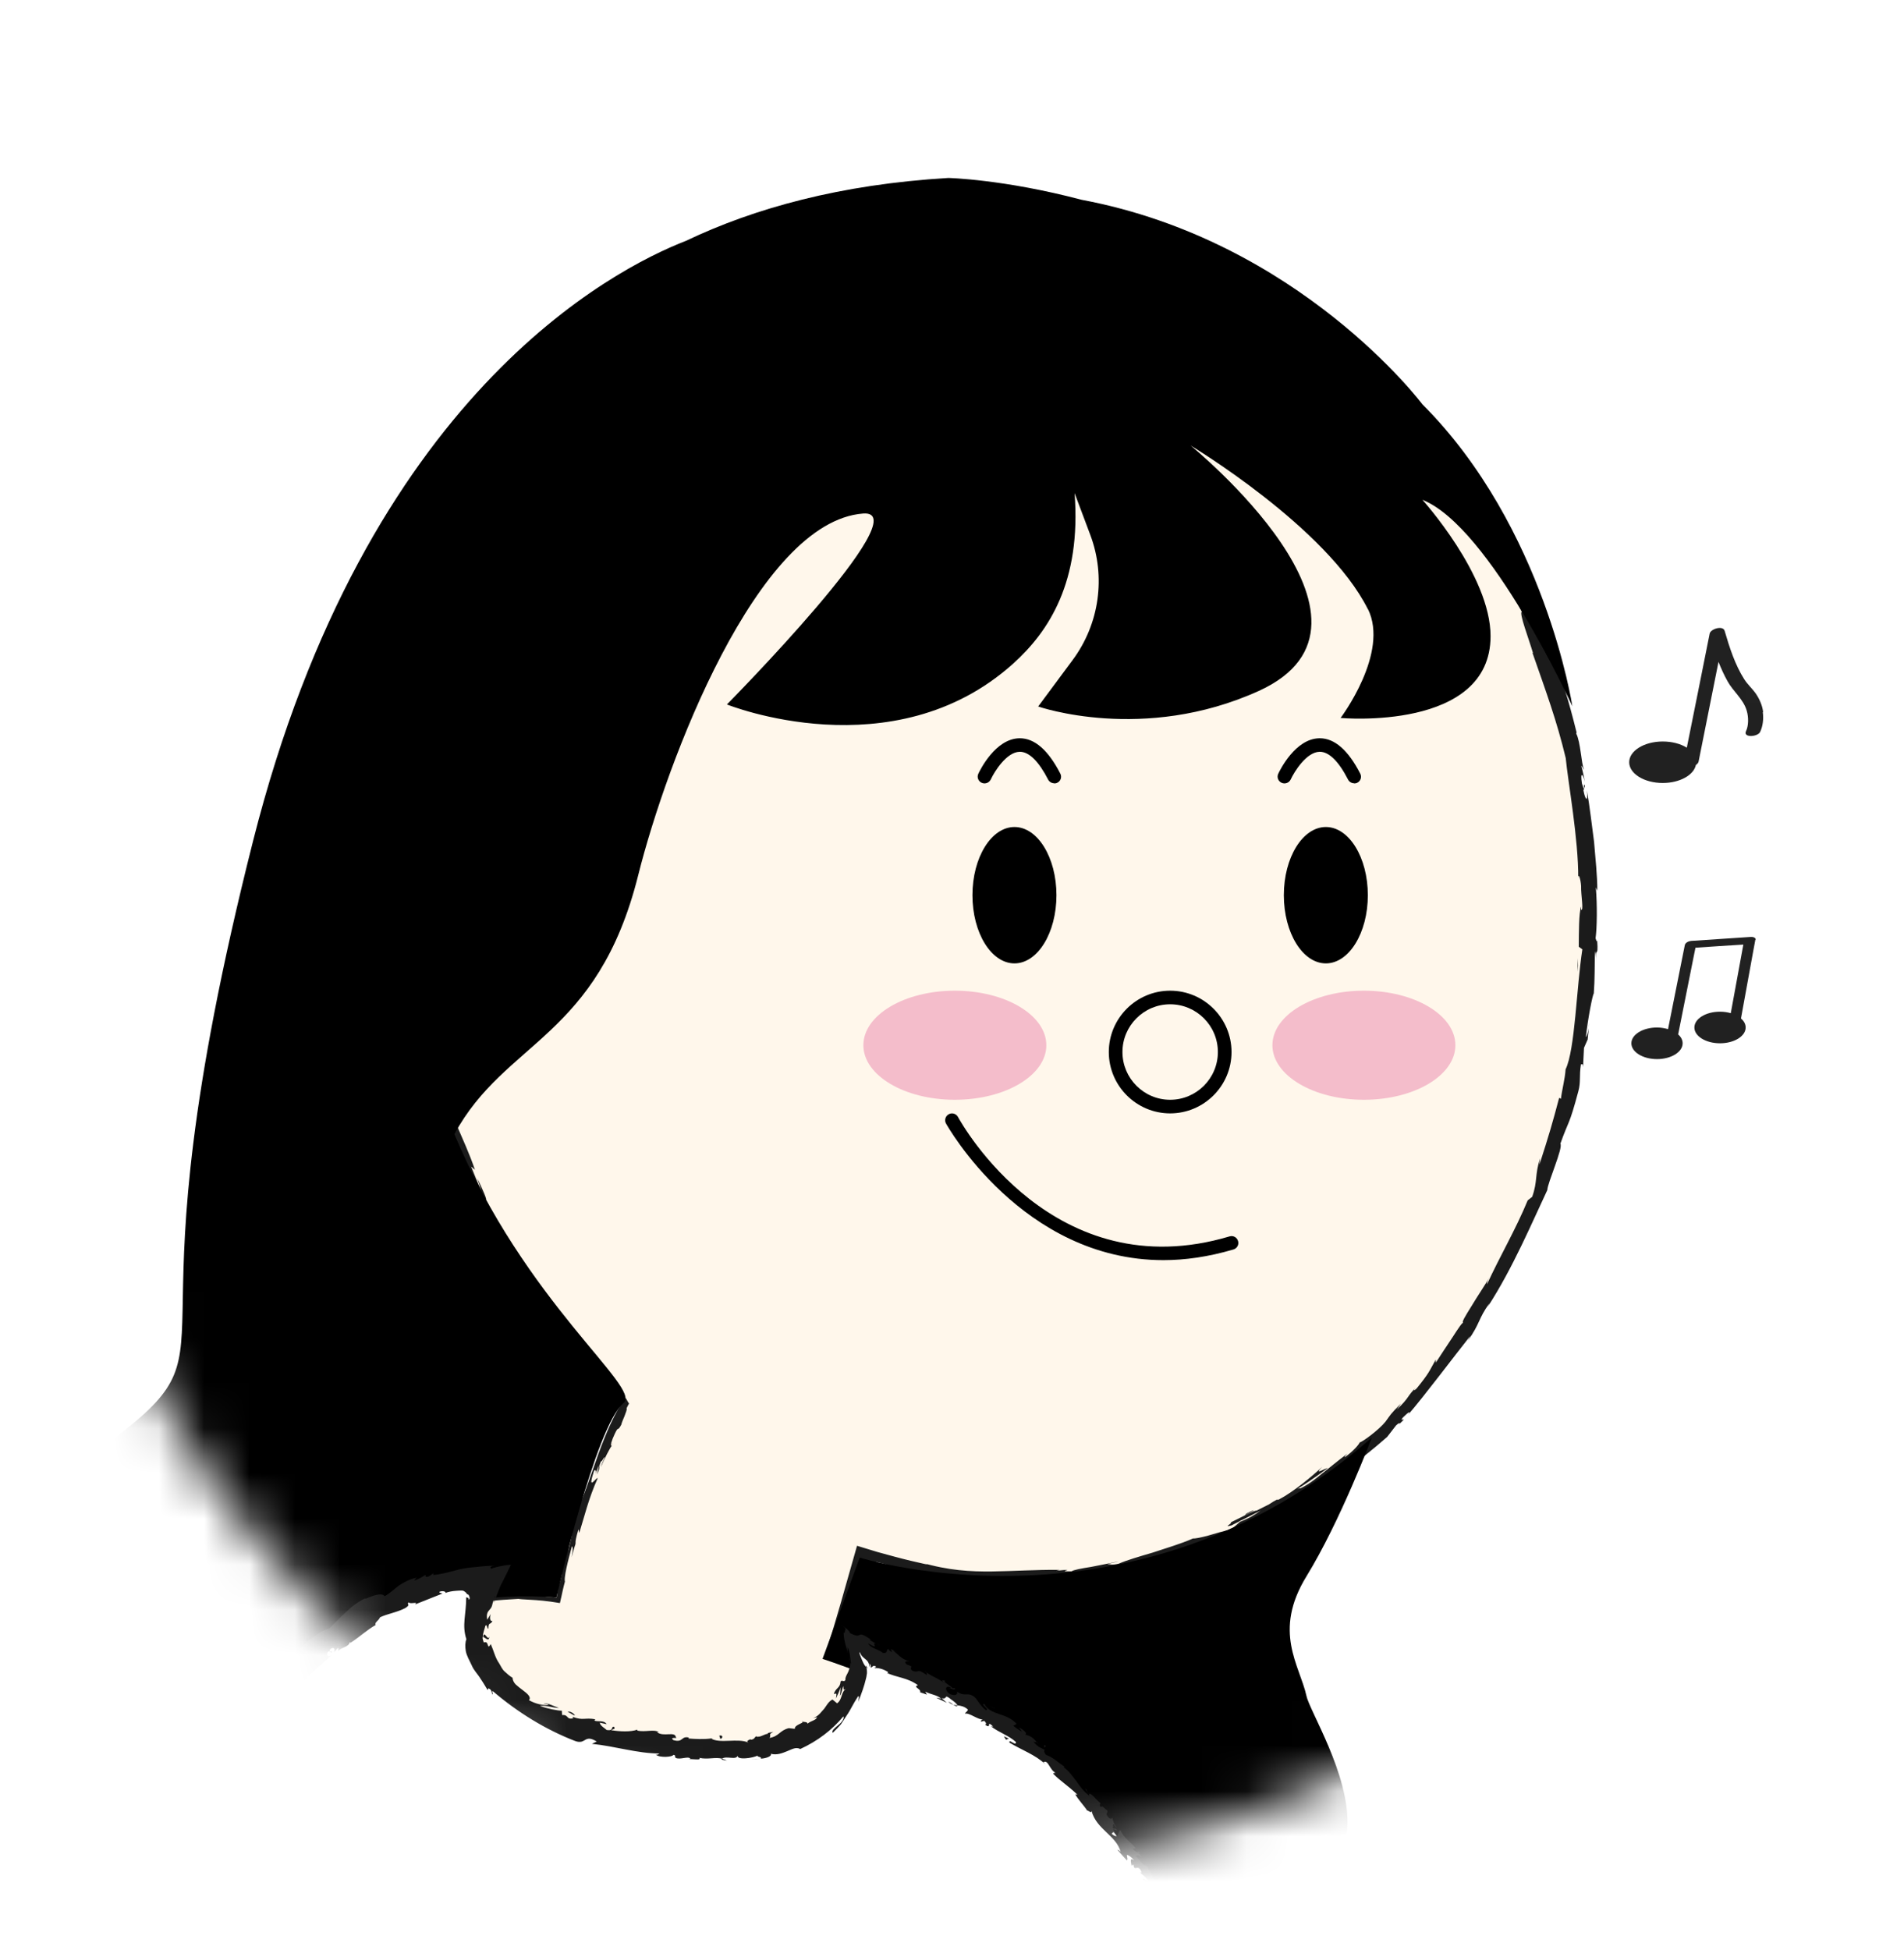 <svg width="42" height="43" viewBox="0 0 42 43" fill="none" xmlns="http://www.w3.org/2000/svg">
<g filter="url(#filter0_d_6346_21245)">
<circle cx="21" cy="21.098" r="20" fill="white"/>
</g>
<mask id="mask0_6346_21245" style="mask-type:luminance" maskUnits="userSpaceOnUse" x="1" y="1" width="40" height="41">
<path d="M21 41.098C32.046 41.098 41 32.143 41 21.098C41 10.052 32.046 1.098 21 1.098C9.954 1.098 1 10.052 1 21.098C1 32.143 9.954 41.098 21 41.098Z" fill="white"/>
</mask>
<g mask="url(#mask0_6346_21245)">
<path d="M23.707 39.744C21.494 37.215 18.294 36.436 18.294 36.436L18.958 34.171C20.591 34.703 22.327 34.881 24.089 34.634C31.202 33.636 36.026 26.093 34.859 17.786C33.695 9.479 26.982 3.555 19.866 4.553C12.751 5.552 7.93 13.095 9.096 21.401C9.635 25.239 11.358 28.571 13.758 30.944C13.758 30.944 12.579 33.428 12.278 35.233C12.278 35.233 7.166 34.331 3.557 40.346" fill="#FFF7EB"/>
<path d="M3.469 40.296C3.451 40.35 3.49 40.338 3.572 40.206L3.59 40.088L3.469 40.296Z" fill="#1B1B1B"/>
<path d="M4.122 39.474C4.198 39.306 4.297 39.116 4.186 39.182C4.116 39.357 4.08 39.384 4.02 39.58C3.939 39.712 3.858 39.796 3.858 39.766C3.837 39.82 3.716 39.961 3.695 40.049C3.84 39.901 3.981 39.691 4.101 39.447C4.14 39.405 4.122 39.459 4.122 39.474Z" fill="#1B1B1B"/>
<path d="M13.181 30.232L13.241 30.308C13.226 30.287 13.205 30.259 13.181 30.232Z" fill="#1B1B1B"/>
<path d="M9.277 21.906C9.289 21.975 9.298 22.005 9.304 22.008C9.289 21.945 9.28 21.891 9.277 21.906Z" fill="#1B1B1B"/>
<path d="M9.136 20.324C9.136 20.357 9.136 20.387 9.139 20.418C9.139 20.381 9.139 20.345 9.136 20.324Z" fill="#1B1B1B"/>
<path d="M13.18 30.231L13.027 30.036C13.003 30.036 13.102 30.138 13.18 30.231Z" fill="#1B1B1B"/>
<path d="M5.376 37.792C5.34 37.831 5.313 37.867 5.289 37.9L5.376 37.804C5.376 37.804 5.376 37.798 5.376 37.792Z" fill="#1B1B1B"/>
<path d="M12.703 33.966L12.682 34.038C12.682 34.062 12.682 34.084 12.682 34.105L12.703 33.966Z" fill="#1B1B1B"/>
<path d="M10.471 35.384C10.54 35.375 10.561 35.333 10.585 35.312C10.549 35.336 10.495 35.345 10.435 35.36C10.435 35.369 10.447 35.375 10.471 35.384Z" fill="#1B1B1B"/>
<path d="M6.014 37.431L5.951 37.494C5.969 37.479 5.996 37.452 6.014 37.431Z" fill="#1B1B1B"/>
<path d="M13.487 31.853C13.487 31.853 13.506 31.84 13.512 31.831C13.506 31.831 13.497 31.837 13.487 31.853Z" fill="#1B1B1B"/>
<path d="M20.931 37.312C20.931 37.312 20.931 37.318 20.928 37.318C20.948 37.325 20.954 37.325 20.931 37.312Z" fill="#1B1B1B"/>
<path d="M23.698 39.751L23.662 39.715C23.662 39.715 23.644 39.715 23.638 39.724L23.701 39.751H23.698Z" fill="#1B1B1B"/>
<path d="M28.016 6.689C27.787 6.487 28.448 6.927 28.098 6.635C28.122 6.671 27.721 6.457 28.016 6.689Z" fill="#1B1B1B"/>
<path d="M5.437 37.738L5.527 37.645C5.485 37.687 5.458 37.717 5.437 37.738Z" fill="#1B1B1B"/>
<path d="M28.099 6.636L28.061 6.604C28.077 6.617 28.086 6.626 28.099 6.636Z" fill="#1B1B1B"/>
<path d="M11.079 11.094C11.079 11.094 11.049 11.124 11.03 11.146C11.036 11.146 11.049 11.134 11.079 11.094Z" fill="#1B1B1B"/>
<path d="M9.346 15.736L9.373 15.615C9.361 15.663 9.352 15.703 9.346 15.736Z" fill="#1B1B1B"/>
<path d="M12.48 8.937C12.526 8.885 12.544 8.873 12.598 8.798C12.592 8.804 12.586 8.81 12.577 8.816C12.559 8.846 12.535 8.882 12.48 8.937Z" fill="#1B1B1B"/>
<path d="M14.393 7.054C14.393 7.054 14.363 7.069 14.348 7.078C14.326 7.096 14.302 7.114 14.281 7.132L14.39 7.051L14.393 7.054Z" fill="#1B1B1B"/>
<path d="M22.023 34.911C21.963 34.896 21.927 34.881 21.897 34.866C21.939 34.899 21.532 34.89 22.023 34.911Z" fill="#1B1B1B"/>
<path d="M5.394 37.811C5.397 37.792 5.409 37.771 5.439 37.738C5.418 37.762 5.397 37.783 5.376 37.804C5.376 37.814 5.376 37.82 5.394 37.807V37.811Z" fill="#1B1B1B"/>
<path d="M12.293 8.635C12.386 8.521 12.486 8.415 12.585 8.31C12.498 8.397 12.389 8.515 12.293 8.635Z" fill="#1B1B1B"/>
<path d="M35.048 22.565L35.039 22.665C35.045 22.626 35.048 22.593 35.048 22.565Z" fill="#1B1B1B"/>
<path d="M13.496 7.381C13.566 7.339 13.632 7.291 13.701 7.239C13.713 7.224 13.725 7.209 13.731 7.197L13.496 7.381Z" fill="#1B1B1B"/>
<path d="M19.16 34.487C19.187 34.496 19.19 34.493 19.247 34.505C19.287 34.511 19.302 34.505 19.311 34.499C19.323 34.484 19.299 34.454 19.344 34.451C19.828 34.568 19.554 34.55 19.714 34.623C20.02 34.686 20.264 34.68 20.493 34.725C20.508 34.737 20.553 34.746 20.499 34.749C20.829 34.767 21.467 34.89 21.852 34.851C21.879 34.857 21.894 34.863 21.9 34.866C21.84 34.836 21.831 34.806 21.846 34.788C22.032 34.797 22.189 34.77 22.258 34.806C22.144 34.803 22.135 34.818 22.081 34.827L22.276 34.815C22.451 34.872 22.011 34.827 22.008 34.863C22.39 34.863 22.832 34.815 23.121 34.815C23.184 34.866 22.441 34.854 22.832 34.89C22.682 34.887 22.532 34.881 22.381 34.875C22.727 34.959 22.105 34.866 22.423 34.956C23.022 34.968 23.091 34.923 23.687 34.887C23.816 34.845 23.638 34.851 23.768 34.809C24.183 34.737 24.348 34.731 24.49 34.74C24.631 34.743 24.748 34.761 25.043 34.653C25.19 34.577 25.241 34.52 25.672 34.427L25.542 34.526C26.096 34.364 25.837 34.367 26.417 34.201C26.324 34.259 25.996 34.373 26.081 34.349C26.462 34.259 26.33 34.225 26.613 34.123L26.691 34.15C27.259 33.913 27.855 33.591 28.432 33.233C28.408 33.263 28.315 33.335 28.459 33.272C29.184 32.812 29.975 32.243 30.598 31.693L30.793 31.441C30.844 31.389 30.905 31.359 30.854 31.419C31.094 31.203 30.844 31.389 30.944 31.266C31.073 31.137 31.13 31.11 31.061 31.203C31.434 30.77 32.059 29.934 32.432 29.465L32.378 29.57C32.652 29.191 32.604 29.089 32.856 28.743L32.82 28.818C33.371 27.97 33.804 26.941 34.132 26.247C34.135 26.093 34.487 25.311 34.42 25.224C34.613 24.683 34.607 24.851 34.817 24.066C34.874 23.856 34.832 23.738 34.874 23.474H34.923L34.941 23.11L35.022 22.926L35.046 22.677C35.028 22.776 34.995 22.884 34.983 22.866C35.025 22.478 35.133 21.922 35.157 21.913C35.181 21.603 35.175 21.293 35.181 20.983C35.199 21.004 35.196 21.161 35.202 21.284C35.181 20.788 35.263 21.197 35.232 20.74C35.22 20.8 35.205 20.707 35.196 20.695C35.229 20.469 35.235 19.952 35.202 19.573L35.235 19.645C35.235 19.299 35.193 18.938 35.163 18.565C35.112 18.195 35.073 17.813 35.004 17.431C35.034 17.708 34.968 17.651 34.929 17.431L34.962 17.335C34.908 17.197 34.983 17.573 34.896 17.281C34.853 16.995 34.92 17.08 34.962 17.242C34.935 17.128 34.917 17.013 34.883 16.899C34.893 16.875 34.917 16.956 34.941 16.974C34.88 16.839 34.868 16.37 34.769 16.177L34.778 16.156C34.592 15.404 34.477 15.071 34.273 14.475C34.228 14.475 34.156 14.241 34.062 14.075C33.987 13.859 33.906 13.627 33.819 13.386C33.726 13.149 33.62 12.902 33.506 12.646C33.311 12.307 33.422 12.559 33.323 12.415C33.344 12.373 33.091 11.877 33.244 12.123C32.923 11.537 32.832 11.371 32.351 10.677C32.39 10.761 32.438 10.851 32.399 10.815C32.309 10.692 32.219 10.517 32.246 10.526L32.273 10.556C31.708 9.798 31.04 8.734 30.438 8.256L30.471 8.283C30.282 8.102 30.081 7.934 29.879 7.768C29.617 7.519 30.056 7.895 29.879 7.696C29.202 7.185 28.863 6.818 28.258 6.463C28.165 6.361 28.014 6.247 27.831 6.129C27.651 6.006 27.437 5.883 27.211 5.768C26.766 5.528 26.282 5.32 25.957 5.149L25.987 5.191C25.804 5.143 25.783 5.083 25.654 5.031C25.666 5.056 25.837 5.128 25.723 5.098C24.225 4.544 22.532 4.171 20.875 4.234C20.27 4.259 20.544 4.391 19.786 4.412C19.855 4.382 19.924 4.361 19.993 4.337C18.799 4.544 17.551 4.851 16.502 5.413C16.562 5.371 16.556 5.356 16.661 5.308C16.417 5.38 15.828 5.72 15.846 5.756C15.684 5.844 15.795 5.756 15.69 5.798C15.455 5.898 15.175 6.168 15.043 6.207C15.022 6.213 15.097 6.159 15.133 6.132C14.998 6.228 14.502 6.565 14.655 6.505C14.466 6.625 14.3 6.758 14.147 6.89C13.99 7.019 13.846 7.14 13.708 7.251C13.638 7.347 13.491 7.468 13.365 7.582C13.241 7.699 13.133 7.804 13.13 7.856C13.1 7.777 12.547 8.379 12.396 8.616C12.441 8.529 12.225 8.791 12.273 8.689C12.066 8.935 11.897 9.176 11.96 9.155C11.753 9.365 11.584 9.612 11.452 9.844C11.314 10.069 11.196 10.268 11.07 10.385C10.604 11.218 10.246 12.021 9.948 12.821C9.885 12.764 10.309 11.949 10.231 11.955C9.927 12.71 9.813 13.164 9.554 13.925C9.479 14.12 9.563 13.804 9.575 13.732C9.359 14.511 9.139 15.239 9.055 15.955C9.049 15.952 9.055 15.874 9.064 15.801C9.04 15.943 8.992 16.123 9.028 16.114L9.046 15.976C9.091 15.868 9.082 16.012 9.076 16.183C9.073 16.358 9.061 16.559 9.07 16.574C9.01 16.325 8.956 17.272 8.893 16.881C8.89 16.974 8.893 17.092 8.914 17.074C8.893 17.212 8.878 17.254 8.869 17.11C8.838 17.618 8.878 17.441 8.853 17.898C8.838 17.898 8.838 17.801 8.823 17.753C8.844 17.988 8.844 18.223 8.832 18.61C8.823 18.586 8.811 18.631 8.814 18.517C8.814 18.851 8.823 19.134 8.853 19.425C8.866 19.57 8.878 19.717 8.884 19.874C8.899 20.03 8.911 20.195 8.917 20.379C8.835 20.168 8.914 20.628 8.862 20.674L8.926 21.062L8.935 20.902C8.971 21.245 9.049 21.54 9.085 21.834L9.022 21.585C9.061 21.795 9.094 22.009 9.136 22.22C9.118 22.099 9.109 21.976 9.097 21.856C9.184 22.192 9.157 21.807 9.223 22.259C9.199 22.168 9.29 22.595 9.293 22.776C9.344 22.938 9.41 23.101 9.455 23.35C9.455 23.419 9.383 23.314 9.38 23.359C9.458 23.513 9.605 24.132 9.717 24.322C9.684 24.259 9.653 24.265 9.656 24.289L9.738 24.412C9.777 24.565 9.777 24.589 9.747 24.574C9.891 25.032 9.765 24.409 9.918 24.956C9.9 24.914 9.9 24.938 9.864 24.851C10.044 25.392 10.276 25.874 10.483 26.355C10.496 26.52 10.279 25.943 10.309 26.123C10.628 26.815 11.058 27.504 11.431 28.132L11.365 28.015C11.488 28.057 11.614 28.502 11.861 28.782C11.804 28.71 11.756 28.71 11.777 28.725C12.044 29.149 12.387 29.552 12.896 30.117L12.817 30.06C12.998 30.295 13.326 30.652 13.545 30.884C13.575 30.908 13.617 30.938 13.644 30.956C13.668 30.974 13.69 30.983 13.675 30.95L13.696 30.98L13.623 31.098L13.542 31.254C13.488 31.359 13.44 31.465 13.395 31.57C13.305 31.783 13.223 31.994 13.151 32.204C13.001 32.626 12.868 33.035 12.685 33.425C12.718 33.326 12.751 33.185 12.721 33.263C12.646 33.501 12.574 33.738 12.511 33.976C12.562 33.931 12.559 33.889 12.631 33.747C12.622 33.843 12.577 34.048 12.526 34.222C12.598 33.898 12.469 34.207 12.414 34.346C12.432 34.325 12.429 34.376 12.444 34.367C12.285 34.728 12.493 34.445 12.333 34.95L12.321 34.92C12.303 35.038 12.3 35.128 12.279 35.236C12.201 35.23 12.123 35.221 12.038 35.215C11.963 35.167 12.237 35.215 12.219 35.182C12.162 35.176 12.117 35.176 12.041 35.176C11.966 35.176 11.894 35.182 11.822 35.185C11.678 35.197 11.536 35.203 11.401 35.185C11.527 35.17 11.711 35.173 11.84 35.167C11.545 35.116 11.506 35.122 11.287 35.125H11.308C11.136 35.125 10.965 35.125 10.793 35.14H10.926C10.562 35.281 10.162 35.245 9.684 35.441C10.144 35.254 9.753 35.383 9.78 35.329C9.65 35.35 9.455 35.386 9.506 35.359C9.281 35.45 9.109 35.444 8.805 35.609C8.787 35.6 8.562 35.693 8.598 35.642C8.312 35.774 8.676 35.633 8.658 35.666C8.441 35.774 8.183 35.889 7.891 36C7.617 36.141 7.308 36.289 7.037 36.508C6.565 36.878 6.493 36.962 6.096 37.347C5.939 37.45 6.177 37.209 6.177 37.209C5.939 37.392 5.753 37.528 5.569 37.744C5.599 37.693 5.551 37.729 5.479 37.78C5.323 37.946 5.41 37.928 5.187 38.129C5.211 38.081 5.238 38.015 5.305 37.925C5.133 38.132 4.95 38.325 4.796 38.559C4.733 38.601 4.869 38.4 4.923 38.319C4.73 38.565 4.432 38.965 4.402 39.065L4.538 38.917C4.469 39.007 4.475 38.941 4.52 38.872C4.661 38.644 4.772 38.58 4.793 38.577L4.676 38.737C4.775 38.689 4.887 38.523 5.028 38.352C5.172 38.183 5.326 37.988 5.467 37.846L5.398 38.009L5.644 37.681C5.717 37.63 5.783 37.615 5.65 37.762C5.873 37.585 5.822 37.579 6.026 37.444C6.05 37.431 6.044 37.441 6.026 37.459L6.225 37.266C6.192 37.311 6.288 37.269 6.153 37.374C6.541 37.071 6.757 36.851 6.935 36.776L6.902 36.803C7.458 36.397 6.92 36.713 7.335 36.4L7.693 36.328L7.729 36.256C7.792 36.222 7.915 36.156 7.9 36.186C8.123 36.042 7.849 36.186 7.975 36.093C8.141 36.042 8.354 35.94 8.538 35.856C8.724 35.771 8.89 35.729 8.935 35.747C9.04 35.675 8.616 35.831 8.953 35.687C9.016 35.708 9.112 35.669 9.235 35.618C9.356 35.567 9.509 35.522 9.662 35.495C9.578 35.558 9.29 35.612 9.599 35.567C9.681 35.513 9.828 35.471 9.987 35.45C10.147 35.431 10.318 35.419 10.444 35.389C10.447 35.332 11.007 35.287 11.446 35.263C11.437 35.269 11.542 35.275 11.705 35.284C11.867 35.293 12.05 35.305 12.351 35.356C12.375 35.263 12.393 35.164 12.414 35.074C12.432 34.998 12.444 34.944 12.46 34.887L12.466 34.902C12.426 34.812 12.535 34.403 12.616 34.105C12.646 34.126 12.637 34.183 12.61 34.346C12.634 34.252 12.661 34.159 12.688 34.069C12.691 34 12.706 33.91 12.76 33.729L12.778 33.81C12.893 33.444 12.98 33.059 13.184 32.604C13.157 32.565 12.941 32.935 13.106 32.433C13.133 32.421 13.172 32.418 13.13 32.55C13.142 32.508 13.172 32.394 13.214 32.313L13.169 32.52C13.265 32.316 13.184 32.4 13.257 32.231C13.284 32.246 13.326 32.114 13.338 32.147C13.323 32.192 13.268 32.289 13.254 32.358C13.335 32.168 13.446 31.949 13.497 31.883C13.476 31.892 13.461 31.868 13.515 31.729C13.665 31.374 13.599 31.621 13.705 31.422C13.714 31.374 13.75 31.299 13.777 31.23C13.798 31.173 13.843 31.065 13.819 31.065C13.84 31.017 13.861 30.983 13.876 30.956C13.843 30.911 13.837 30.887 13.816 30.854C13.774 30.812 13.705 30.746 13.626 30.671C13.56 30.604 13.488 30.532 13.422 30.469C13.299 30.34 13.208 30.25 13.265 30.349L13.299 30.388C13.299 30.388 13.284 30.373 13.274 30.364C12.793 29.913 12.414 29.308 12.026 28.788L12.038 28.779C11.798 28.472 11.554 28.063 11.383 27.843C11.326 27.744 11.271 27.594 11.311 27.627C11.154 27.374 11.118 27.356 10.944 26.965C11.103 27.218 10.917 26.863 11.1 27.227C10.938 26.878 10.908 26.797 10.697 26.439C10.793 26.55 10.613 26.159 10.532 25.994C10.556 26.081 10.589 26.165 10.619 26.25C10.523 26.066 10.463 25.898 10.393 25.729L10.477 25.801C10.225 25.062 9.87 24.514 9.798 23.91C9.708 23.72 9.891 24.328 9.801 24.159C9.708 23.807 9.669 23.428 9.647 23.317C9.557 22.83 9.461 22.887 9.38 22.373C9.377 22.442 9.341 22.514 9.247 22.135C9.196 21.774 9.247 21.681 9.302 21.907C9.317 21.991 9.317 22.033 9.311 22.033C9.335 22.147 9.377 22.295 9.365 22.153L9.338 22.111C9.326 21.931 9.247 21.441 9.293 21.552C9.232 21.284 9.244 21.441 9.269 21.642C9.223 21.179 9.169 20.923 9.145 20.448C9.142 20.523 9.124 20.595 9.121 20.52C9.094 19.82 9.058 20.216 9.028 19.741C9.046 19.471 9.097 19.834 9.058 19.359C9.067 19.068 9.103 19.296 9.121 19.41C9.067 18.977 9.145 18.598 9.151 18.352L9.163 18.58C9.154 18.445 9.157 18.331 9.163 18.22L9.121 18.349C9.136 18.216 9.142 18.102 9.157 18.105C9.142 17.967 9.091 18.207 9.076 17.931C9.1 17.753 9.094 17.383 9.151 17.326C9.082 17.886 9.199 17.269 9.169 17.744C9.169 17.651 9.178 17.54 9.199 17.407C9.205 17.386 9.208 17.428 9.205 17.465C9.305 16.935 9.166 17.212 9.244 16.659C9.259 16.731 9.314 16.538 9.32 16.448C9.287 16.671 9.259 16.547 9.269 16.34C9.341 15.988 9.323 15.955 9.356 15.768L9.308 15.979C9.296 15.904 9.332 15.726 9.371 15.48C9.395 15.462 9.344 15.705 9.371 15.621C9.377 15.338 9.551 15.017 9.617 14.634C9.684 14.466 9.672 14.632 9.726 14.484C9.807 14.057 9.891 14.045 10.005 13.606C9.93 13.717 9.93 13.744 9.999 13.428L9.792 14.147C9.822 13.988 9.858 13.832 9.891 13.675C9.819 13.892 9.762 14.135 9.723 14.265C9.756 14.036 9.759 14.06 9.702 14.156C9.846 13.877 9.855 13.558 10.014 13.233L10.093 13.275C10.207 13.031 10.273 12.803 10.369 12.562C10.457 12.319 10.556 12.057 10.721 11.75L10.61 11.946C10.622 11.847 10.787 11.552 10.887 11.35C10.902 11.383 10.98 11.263 11.043 11.188C11.031 11.188 11.091 11.077 11.154 10.953C11.22 10.833 11.29 10.704 11.28 10.662L11.476 10.415C11.801 9.955 11.756 9.828 12.093 9.398C12.02 9.549 12.186 9.365 11.987 9.669C12.096 9.525 12.198 9.398 12.183 9.383C12.255 9.305 12.466 8.968 12.592 8.857C12.631 8.791 12.619 8.749 12.76 8.598C12.778 8.586 12.769 8.607 12.769 8.607C12.757 8.598 12.971 8.358 12.826 8.469C13.046 8.289 13.32 8.012 13.59 7.744C13.87 7.486 14.147 7.236 14.366 7.119C14.514 6.986 14.688 6.854 14.86 6.728C15.028 6.595 15.199 6.478 15.353 6.382C15.338 6.403 15.359 6.394 15.302 6.43C15.732 6.186 15.509 6.189 16.017 5.937C16.291 5.838 15.771 6.108 15.933 6.033C16.044 6.075 16.523 5.696 16.896 5.594L16.814 5.636C17.091 5.552 17.446 5.323 17.897 5.176C17.897 5.176 17.879 5.191 17.897 5.191C18.041 5.113 18.264 5.038 18.499 4.953C18.736 4.875 18.998 4.815 19.22 4.752C19.088 4.821 19.022 4.818 19.115 4.836C19.314 4.788 19.04 4.779 19.443 4.698C19.578 4.698 19.87 4.665 19.915 4.698L19.536 4.764C19.638 4.773 19.759 4.752 19.882 4.725C20.005 4.704 20.129 4.68 20.228 4.674L20.204 4.701C20.493 4.659 20.64 4.638 20.793 4.613C20.947 4.595 21.106 4.556 21.422 4.568L21.356 4.55C21.702 4.499 21.644 4.577 21.993 4.55L22.096 4.616C22.324 4.61 22.899 4.622 23.305 4.683C23.184 4.68 23.007 4.674 22.82 4.668C22.634 4.659 22.441 4.647 22.294 4.656C22.52 4.662 23.055 4.737 23.175 4.722C23.085 4.713 22.968 4.716 22.881 4.695C23.163 4.677 23.527 4.719 23.969 4.818C23.918 4.869 24.204 4.932 24.532 5.031C24.697 5.083 24.872 5.137 25.025 5.191C25.175 5.251 25.302 5.311 25.371 5.359C26.132 5.597 26.817 5.985 27.605 6.46C27.374 6.21 27.837 6.598 27.837 6.493C28.026 6.598 28.087 6.656 28.102 6.671C28.27 6.812 28.444 6.944 28.604 7.095C28.712 7.209 28.429 6.986 28.432 7.016C28.802 7.308 28.568 7.167 28.799 7.374C28.769 7.311 28.962 7.431 29.157 7.618C29.07 7.528 28.986 7.431 28.893 7.344C29.434 7.726 29.29 7.756 29.807 8.171L29.632 8.051C29.903 8.259 30.529 8.926 30.799 9.134C30.832 9.185 30.866 9.26 30.76 9.155C31.293 9.768 31.954 10.529 32.255 11.095L32.204 11.053C32.288 11.179 32.378 11.257 32.459 11.431C32.447 11.428 32.408 11.389 32.444 11.453C32.499 11.516 32.682 11.783 32.769 11.967L32.664 11.829C33.028 12.535 33.281 12.884 33.569 13.492C33.503 13.519 33.729 14.102 33.816 14.403L33.804 14.397C34.108 15.269 34.336 15.88 34.538 16.719C34.589 17.254 34.82 18.508 34.814 19.368C34.814 19.236 34.868 19.386 34.877 19.54C34.871 19.741 34.941 20.096 34.877 20.066V19.994C34.826 20.147 34.829 20.559 34.826 20.881L34.905 20.938C34.775 21.774 34.745 23.152 34.535 23.585C34.523 23.789 34.456 24.033 34.432 24.235L34.393 24.213C34.249 24.758 34.171 25.029 33.957 25.69L33.972 25.546C33.852 25.919 33.921 26.054 33.798 26.397L33.699 26.475C33.437 27.113 33.085 27.708 32.802 28.325C32.802 28.31 32.793 28.283 32.844 28.183C32.772 28.328 32.592 28.583 32.462 28.803C32.327 29.02 32.219 29.191 32.288 29.167C32.261 29.155 32.165 29.302 32.044 29.489C31.921 29.672 31.774 29.898 31.672 30.054V29.985C31.518 30.259 31.527 30.28 31.25 30.622C31.175 30.695 31.163 30.668 31.265 30.571C31.016 30.812 31.115 30.8 30.811 31.089C30.841 31.047 30.872 31.004 30.902 30.956C30.652 31.209 30.679 31.197 30.562 31.356C30.42 31.534 30.053 31.804 29.993 31.813C29.975 31.865 29.843 32.012 29.672 32.135C29.641 32.141 29.696 32.087 29.723 32.06C29.485 32.237 29.317 32.382 29.16 32.502C29.007 32.629 28.869 32.737 28.685 32.827C28.67 32.821 28.643 32.827 28.613 32.842C29.016 32.595 29.311 32.355 29.287 32.385C29.262 32.355 28.953 32.571 29.166 32.352C28.944 32.559 28.541 32.899 28.213 33.071C28.195 33.077 28.177 33.083 28.165 33.083L28.195 33.059C28.12 33.098 28.053 33.137 27.993 33.179C27.888 33.233 27.822 33.266 27.72 33.317C27.666 33.308 27.323 33.495 27.151 33.576C27.184 33.609 26.953 33.699 27.181 33.639C27.151 33.648 27.211 33.621 27.326 33.561C27.35 33.546 27.38 33.531 27.395 33.522L27.386 33.531C27.497 33.474 27.641 33.401 27.807 33.317C27.683 33.407 27.551 33.489 27.353 33.564C27.277 33.633 27.193 33.705 27.139 33.738C27.007 33.762 26.823 33.816 26.661 33.865C26.499 33.91 26.357 33.937 26.318 33.931C26.053 34.048 25.726 34.144 25.428 34.243C25.127 34.331 24.851 34.412 24.679 34.487C24.517 34.526 24.487 34.496 24.423 34.496C24.517 34.472 24.628 34.454 24.676 34.436C24.517 34.472 24.276 34.517 24.066 34.559C23.855 34.592 23.674 34.626 23.638 34.656C23.22 34.668 23.867 34.586 23.299 34.644L23.374 34.623C22.811 34.62 22.36 34.653 21.885 34.659C21.413 34.665 20.917 34.638 20.315 34.46C20.399 34.484 20.441 34.496 20.456 34.508C20.213 34.454 19.969 34.397 19.726 34.331L19.359 34.231L18.905 34.093C18.625 35.071 18.49 35.588 18.189 36.535C18.294 36.565 18.405 36.598 18.511 36.632C18.586 36.656 18.661 36.686 18.736 36.716C19.109 36.857 19.157 36.845 19.398 36.905L19.461 36.98C19.596 37.02 19.732 37.053 19.864 37.095C20.42 37.308 20.742 37.63 21.41 37.961L21.344 37.886C21.572 38.03 22.066 38.343 22.005 38.349C22.029 38.361 22.096 38.376 22.171 38.451L22.162 38.475C22.351 38.589 22.523 38.728 22.703 38.857C23.076 39.206 22.586 38.872 23.127 39.377C23.329 39.564 23.717 39.901 23.66 39.813C23.584 39.732 23.476 39.594 23.485 39.573L23.669 39.75C23.753 39.738 23.945 39.837 23.542 39.338C23.434 39.236 23.314 39.146 23.196 39.056L23.115 38.932L23.389 39.188C23.256 39.02 23.136 38.947 23.016 38.86C23.001 38.821 22.965 38.77 22.902 38.71L22.523 38.484C22.499 38.43 22.709 38.565 22.49 38.37C22.306 38.274 22.61 38.535 22.324 38.349C22.174 38.198 22.237 38.213 22.023 38.087C22.005 38.051 22.053 38.072 22.138 38.126C21.948 38.012 21.644 37.804 21.53 37.771C21.365 37.621 20.884 37.398 20.932 37.356C20.863 37.335 20.565 37.215 20.381 37.131C20.565 37.179 20.396 37.089 20.195 36.992C19.99 36.896 19.756 36.791 19.816 36.773C19.674 36.752 19.443 36.665 19.181 36.571C19.049 36.526 18.914 36.478 18.778 36.439C18.712 36.418 18.643 36.4 18.58 36.382C18.556 36.379 18.535 36.376 18.508 36.373C18.523 36.373 18.55 36.367 18.559 36.373C18.541 36.367 18.526 36.358 18.517 36.355C18.526 36.334 18.538 36.319 18.547 36.307C18.553 36.298 18.553 36.307 18.562 36.283C18.571 36.256 18.583 36.228 18.595 36.198C18.547 36.147 18.655 35.741 18.682 35.513C18.829 35.209 18.691 35.726 18.772 35.642C18.721 35.642 18.89 35.077 18.82 35.173C18.926 34.938 18.899 34.968 18.983 34.857C18.953 34.824 18.968 34.767 18.989 34.692C19.001 34.653 19.013 34.61 19.025 34.562C19.031 34.541 19.037 34.511 19.04 34.49C19.04 34.481 19.04 34.469 19.04 34.457C19.058 34.43 19.067 34.424 19.076 34.424C19.145 34.472 19.094 34.472 19.226 34.493C19.317 34.529 19.271 34.529 19.205 34.52C19.187 34.52 19.163 34.523 19.163 34.523L19.16 34.487ZM28.42 33.212C28.348 33.254 28.288 33.29 28.249 33.314C28.285 33.293 28.333 33.263 28.42 33.212ZM29.103 32.767C29.022 32.827 28.92 32.89 28.808 32.962C28.775 32.965 28.793 32.935 28.863 32.893C28.829 32.923 28.998 32.833 29.103 32.767ZM27.494 33.383C27.605 33.323 27.644 33.311 27.666 33.311C27.614 33.338 27.551 33.371 27.47 33.413C27.47 33.413 27.461 33.422 27.458 33.425C27.464 33.413 27.473 33.401 27.494 33.383Z" fill="#1B1B1B"/>
<path d="M27.313 33.534C27.298 33.543 27.289 33.549 27.268 33.561C27.292 33.552 27.316 33.543 27.34 33.537C27.352 33.525 27.364 33.516 27.373 33.504C27.352 33.513 27.331 33.525 27.313 33.534Z" fill="#1B1B1B"/>
<path d="M13.251 30.319L13.238 30.307C13.238 30.307 13.254 30.329 13.257 30.338C13.251 30.329 13.251 30.326 13.248 30.319H13.251Z" fill="#1B1B1B"/>
<path d="M34.925 23.464H34.913L34.91 23.536L34.925 23.464Z" fill="#1B1B1B"/>
<path d="M12.399 34.325C12.399 34.325 12.384 34.346 12.372 34.38C12.375 34.38 12.387 34.356 12.399 34.325Z" fill="#1B1B1B"/>
<path d="M9.79 35.28C9.771 35.293 9.768 35.299 9.765 35.305L9.787 35.28H9.79Z" fill="#1B1B1B"/>
<path d="M9.052 15.784C9.055 15.763 9.058 15.745 9.061 15.727C9.079 15.591 9.064 15.685 9.052 15.784Z" fill="#1B1B1B"/>
<path d="M9.277 22.759C9.256 22.687 9.235 22.617 9.214 22.542C9.235 22.666 9.253 22.762 9.277 22.759Z" fill="#1B1B1B"/>
<path d="M12.264 8.67C12.264 8.67 12.286 8.645 12.295 8.633L12.264 8.67Z" fill="#1B1B1B"/>
<path d="M9.147 22.223C9.163 22.346 9.187 22.449 9.211 22.542C9.193 22.44 9.175 22.322 9.147 22.223Z" fill="#1B1B1B"/>
<path d="M4.492 38.784L4.447 38.838C4.447 38.838 4.447 38.844 4.447 38.85L4.492 38.784Z" fill="#1B1B1B"/>
<path d="M4.444 38.852L4.398 38.918C4.423 38.888 4.441 38.864 4.444 38.852Z" fill="#1B1B1B"/>
<path d="M4.303 39.053L4.399 38.914C4.363 38.959 4.318 39.014 4.303 39.053Z" fill="#1B1B1B"/>
<path d="M5.854 37.363L5.861 37.334C5.861 37.334 5.851 37.353 5.854 37.363Z" fill="#1B1B1B"/>
<path d="M6.308 36.969C6.197 37.059 6.014 37.176 5.866 37.315L5.86 37.336C5.917 37.258 6.221 37.077 6.308 36.969Z" fill="#1B1B1B"/>
<path d="M8.537 35.877L8.083 36.069C8.17 36.048 8.282 36.021 8.08 36.118C8.664 35.907 7.948 36.139 8.54 35.877H8.537Z" fill="#1B1B1B"/>
<path d="M9.999 35.45C9.742 35.51 10.008 35.471 9.996 35.483C10.159 35.438 10.198 35.426 9.999 35.45Z" fill="#1B1B1B"/>
<path d="M11.256 27.501H11.304C11.198 27.329 11.289 27.51 11.256 27.501Z" fill="#1B1B1B"/>
<path d="M10.146 25.672L10.204 25.868L10.273 25.943L10.146 25.672Z" fill="#1B1B1B"/>
<path d="M9.968 24.4L10.002 24.485L9.881 24.165L9.968 24.4Z" fill="#1B1B1B"/>
<path d="M14.047 7.384L13.971 7.39C13.875 7.489 13.887 7.547 14.047 7.384Z" fill="#1B1B1B"/>
<path d="M21.34 4.557C21.427 4.581 21.653 4.599 21.791 4.575C21.61 4.569 21.433 4.551 21.34 4.557Z" fill="#1B1B1B"/>
<path d="M34.811 21.294L34.805 21.134L34.799 21.435L34.811 21.294Z" fill="#1B1B1B"/>
<path d="M21.063 24.256C22.177 24.256 23.081 23.717 23.081 23.053C23.081 22.388 22.177 21.85 21.063 21.85C19.948 21.85 19.045 22.388 19.045 23.053C19.045 23.717 19.948 24.256 21.063 24.256Z" fill="#F4BDCB"/>
<path d="M30.086 24.256C31.201 24.256 32.104 23.717 32.104 23.053C32.104 22.388 31.201 21.85 30.086 21.85C28.972 21.85 28.068 22.388 28.068 23.053C28.068 23.717 28.972 24.256 30.086 24.256Z" fill="#F4BDCB"/>
<path d="M30.173 13.429C30.657 14.397 29.572 15.835 29.572 15.835C29.572 15.835 32.88 16.135 32.88 14.03C32.88 12.686 31.376 11.023 31.376 11.023C32.88 11.624 34.684 15.576 34.684 15.576C34.684 15.576 34.083 11.624 31.376 8.917C31.376 8.917 28.669 5.308 23.857 4.406C22.137 3.952 20.919 3.925 20.919 3.925C18.537 4.066 16.642 4.592 15.133 5.311C13.53 5.934 8.071 8.722 5.584 18.541C2.651 30.12 5.358 29.519 2.651 31.624C-0.055 33.729 -2.161 39.444 3.554 40.346C3.554 40.346 6.411 34.782 12.275 35.233C12.275 35.233 13.13 31.465 13.755 30.944C14.167 30.602 11.587 28.743 10.023 25.014C11.148 22.941 13.178 22.905 14.08 19.296C14.702 16.809 16.702 11.501 19.042 11.326C20.29 11.233 16.035 15.537 16.035 15.537C16.035 15.537 19.704 17.017 22.351 14.635C23.139 13.925 23.854 12.83 23.704 10.875L24.05 11.796C24.399 12.722 24.251 13.762 23.662 14.556L22.901 15.582C22.901 15.582 25.22 16.394 27.767 15.239C31.075 13.735 26.263 9.826 26.263 9.826C26.263 9.826 29.271 11.63 30.173 13.435V13.429Z" fill="black"/>
<path d="M30.261 31.706C25.061 36.286 18.965 34.353 18.965 34.353L18.144 36.587C23.557 38.392 25.211 41.562 25.211 41.562C32.279 42.927 28.971 38.091 28.82 37.408C28.67 36.726 28.068 35.989 28.82 34.765C29.572 33.541 30.261 31.706 30.261 31.706Z" fill="black"/>
<path d="M22.378 21.248C22.889 21.248 23.304 20.575 23.304 19.744C23.304 18.913 22.889 18.24 22.378 18.24C21.866 18.24 21.451 18.913 21.451 19.744C21.451 20.575 21.866 21.248 22.378 21.248Z" fill="black"/>
<path d="M29.247 21.248C29.758 21.248 30.173 20.575 30.173 19.744C30.173 18.913 29.758 18.24 29.247 18.24C28.735 18.24 28.32 18.913 28.32 19.744C28.32 20.575 28.735 21.248 29.247 21.248Z" fill="black"/>
<path d="M25.812 24.556C25.067 24.556 24.459 23.949 24.459 23.203C24.459 22.457 25.067 21.85 25.812 21.85C26.558 21.85 27.166 22.457 27.166 23.203C27.166 23.949 26.558 24.556 25.812 24.556ZM25.812 22.15C25.232 22.15 24.76 22.622 24.76 23.203C24.76 23.783 25.232 24.256 25.812 24.256C26.393 24.256 26.865 23.783 26.865 23.203C26.865 22.622 26.393 22.15 25.812 22.15Z" fill="black"/>
<path d="M25.665 27.793C22.549 27.793 20.889 24.815 20.867 24.779C20.828 24.707 20.855 24.614 20.928 24.575C21 24.535 21.093 24.562 21.132 24.635C21.216 24.791 23.25 28.424 27.123 27.269C27.204 27.245 27.286 27.29 27.31 27.372C27.334 27.45 27.289 27.534 27.207 27.558C26.657 27.72 26.143 27.793 25.662 27.793H25.665Z" fill="black"/>
<path d="M23.256 17.276C23.202 17.276 23.148 17.246 23.121 17.195C22.913 16.791 22.7 16.581 22.498 16.581H22.492C22.201 16.587 21.933 17.023 21.855 17.192C21.819 17.267 21.728 17.3 21.653 17.264C21.578 17.228 21.545 17.14 21.581 17.065C21.617 16.987 21.957 16.292 22.486 16.283H22.498C22.823 16.283 23.124 16.545 23.389 17.062C23.428 17.137 23.398 17.228 23.322 17.264C23.301 17.276 23.277 17.279 23.253 17.279L23.256 17.276Z" fill="black"/>
<path d="M29.872 17.276C29.818 17.276 29.764 17.246 29.737 17.195C29.53 16.791 29.316 16.581 29.115 16.581H29.108C28.817 16.587 28.549 17.023 28.471 17.192C28.435 17.267 28.345 17.3 28.269 17.264C28.194 17.228 28.161 17.14 28.197 17.065C28.233 16.987 28.573 16.292 29.102 16.283H29.115C29.439 16.283 29.74 16.545 30.005 17.062C30.044 17.137 30.014 17.228 29.939 17.264C29.918 17.276 29.893 17.279 29.869 17.279L29.872 17.276Z" fill="black"/>
<path d="M0.233 48.962C0.233 48.962 0.835 42.947 3.542 39.94C6.248 36.932 8.053 34.827 10.76 34.827C10.76 34.827 8.991 37.726 14.669 38.436C19.482 39.038 18.88 36.331 18.88 36.331C19.9 36.848 22.688 38.19 23.692 39.338C25.797 41.744 27.602 45.053 27.602 45.053" fill="white"/>
<path d="M24.002 39.543L24.021 39.58C24.021 39.58 24.011 39.555 24.002 39.543Z" fill="#1B1B1B"/>
<path d="M20.943 37.236C20.97 37.248 20.985 37.248 20.989 37.242C20.961 37.233 20.94 37.227 20.943 37.236Z" fill="#1B1B1B"/>
<path d="M20.404 36.853C20.404 36.853 20.427 36.869 20.439 36.879C20.43 36.866 20.417 36.853 20.404 36.853Z" fill="#1B1B1B"/>
<path d="M24.002 39.543L23.954 39.449C23.93 39.458 23.975 39.5 24.002 39.543Z" fill="#1B1B1B"/>
<path d="M25.093 40.836L25.111 40.86C25.111 40.86 25.138 40.863 25.151 40.86L25.093 40.833V40.836Z" fill="#1B1B1B"/>
<path d="M24.543 40.089C24.543 40.089 24.552 40.073 24.552 40.063C24.546 40.07 24.543 40.076 24.543 40.089Z" fill="#1B1B1B"/>
<path d="M19.234 36.165C19.234 36.165 19.241 36.168 19.244 36.171C19.298 36.191 19.269 36.178 19.234 36.165Z" fill="#1B1B1B"/>
<path d="M10.793 36.096C10.763 36.214 10.678 35.933 10.657 36.108C10.678 36.09 10.79 36.235 10.793 36.096Z" fill="#1B1B1B"/>
<path d="M17.683 37.96C17.683 37.96 17.705 37.973 17.718 37.973C17.714 37.966 17.705 37.963 17.683 37.96Z" fill="#1B1B1B"/>
<path d="M16.748 38.292C16.721 38.292 16.712 38.283 16.676 38.292C16.679 38.292 16.682 38.299 16.688 38.299C16.7 38.289 16.718 38.283 16.748 38.289V38.292Z" fill="#1B1B1B"/>
<path d="M15.671 38.334C15.671 38.334 15.683 38.343 15.689 38.346C15.701 38.346 15.714 38.346 15.723 38.343L15.668 38.334H15.671Z" fill="#1B1B1B"/>
<path d="M16.762 38.794L16.576 38.8C16.627 38.8 16.696 38.8 16.762 38.794Z" fill="#1B1B1B"/>
<path d="M5.787 37.876L5.765 37.911C5.765 37.911 5.787 37.889 5.787 37.876Z" fill="#1B1B1B"/>
<path d="M16.035 38.836C16.002 38.812 15.968 38.8 15.932 38.791C15.923 38.797 15.917 38.8 15.911 38.806L16.035 38.833V38.836Z" fill="#1B1B1B"/>
<path d="M1.274 45.48C1.319 45.321 1.217 45.384 1.181 45.339C1.211 45.143 1.265 45.267 1.322 45.212C1.334 45.089 1.283 44.975 1.313 44.888C1.328 44.888 1.337 44.87 1.349 44.894C1.325 44.749 1.463 44.524 1.427 44.352C1.436 44.343 1.445 44.34 1.454 44.34C1.406 44.352 1.367 44.34 1.34 44.328C1.361 44.256 1.331 44.181 1.391 44.169C1.376 44.211 1.394 44.223 1.406 44.247V44.166C1.503 44.124 1.4 44.277 1.457 44.295C1.476 44.142 1.482 43.955 1.539 43.853C1.62 43.853 1.473 44.118 1.587 43.994L1.5 44.154C1.659 44.064 1.454 44.253 1.62 44.178C1.719 43.964 1.671 43.916 1.773 43.703C1.752 43.639 1.707 43.697 1.686 43.633C1.728 43.288 1.96 43.456 1.957 43.191C1.933 43.113 1.854 43.053 1.969 42.912L2.026 43.002C2.122 42.794 1.957 42.831 2.11 42.635C2.122 42.686 2.065 42.809 2.086 42.782C2.209 42.668 2.086 42.662 2.137 42.554L2.218 42.563C2.315 42.343 2.369 42.07 2.489 41.829C2.501 41.853 2.501 41.904 2.552 41.859C2.618 41.703 2.709 41.546 2.805 41.399C2.904 41.249 3.027 41.122 3.133 40.999L3.148 40.858C3.166 40.834 3.202 40.831 3.196 40.864C3.286 40.773 3.166 40.834 3.178 40.767C3.214 40.704 3.262 40.71 3.253 40.761C3.334 40.551 3.551 40.193 3.752 40.058L3.734 40.106C3.879 39.985 3.773 39.859 3.936 39.769L3.921 39.802C4.215 39.519 4.471 39.143 4.751 38.981C4.721 38.873 5.054 38.713 4.973 38.605C5.178 38.479 5.151 38.542 5.406 38.337C5.47 38.277 5.433 38.187 5.497 38.097L5.548 38.142L5.596 37.985H5.71L5.767 37.904C5.737 37.931 5.686 37.943 5.674 37.925C5.761 37.79 5.975 37.685 6.005 37.709C6.077 37.606 6.152 37.507 6.227 37.408C6.242 37.435 6.203 37.483 6.182 37.531C6.273 37.342 6.26 37.558 6.342 37.387C6.315 37.393 6.324 37.348 6.315 37.336C6.408 37.303 6.555 37.161 6.654 37.047L6.667 37.101C6.874 36.924 7.079 36.701 7.313 36.509C7.217 36.563 7.181 36.482 7.247 36.419L7.319 36.452C7.337 36.379 7.229 36.488 7.286 36.37C7.382 36.307 7.397 36.391 7.361 36.449L7.454 36.346C7.476 36.358 7.454 36.388 7.466 36.416C7.485 36.346 7.698 36.331 7.716 36.22L7.734 36.232C7.981 36.067 8.077 35.961 8.285 35.841C8.257 35.784 8.348 35.751 8.384 35.67C8.549 35.591 8.754 35.564 8.943 35.465C9.07 35.381 8.964 35.399 9.012 35.339C9.045 35.39 9.244 35.312 9.154 35.387C9.391 35.294 9.457 35.267 9.761 35.146C9.722 35.131 9.68 35.131 9.695 35.107C9.752 35.083 9.83 35.095 9.83 35.128L9.815 35.137C9.891 35.107 9.972 35.092 10.059 35.086C10.101 35.083 10.149 35.08 10.185 35.08C10.209 35.08 10.227 35.086 10.239 35.095C10.294 35.128 10.294 35.155 10.306 35.161C10.306 35.164 10.315 35.167 10.333 35.167H10.327C10.342 35.176 10.354 35.206 10.363 35.252C10.363 35.242 10.357 35.264 10.354 35.27C10.351 35.279 10.348 35.282 10.345 35.279C10.339 35.279 10.336 35.264 10.333 35.246C10.321 35.236 10.303 35.239 10.284 35.227C10.284 35.615 10.185 35.838 10.288 36.154C10.261 36.22 10.258 36.313 10.275 36.416C10.294 36.518 10.354 36.62 10.405 36.728C10.45 36.84 10.54 36.924 10.597 37.02C10.661 37.113 10.712 37.203 10.757 37.276L10.772 37.236C10.862 37.27 10.829 37.324 10.868 37.375C10.883 37.345 10.826 37.285 10.88 37.306C11.418 37.766 12.041 38.151 12.691 38.4C12.928 38.485 12.886 38.238 13.163 38.41L13.057 38.461C13.563 38.512 14.059 38.674 14.549 38.674C14.519 38.686 14.516 38.707 14.468 38.701C14.561 38.776 14.847 38.749 14.853 38.704C14.928 38.716 14.865 38.746 14.91 38.773C15.009 38.816 15.175 38.728 15.226 38.785C15.235 38.794 15.196 38.8 15.175 38.803C15.244 38.782 15.488 38.837 15.427 38.77C15.608 38.812 15.779 38.749 15.927 38.788C16.023 38.719 16.242 38.828 16.27 38.722C16.261 38.825 16.603 38.776 16.715 38.719C16.678 38.752 16.82 38.743 16.781 38.788C16.916 38.782 17.036 38.725 17.003 38.68C17.139 38.716 17.259 38.665 17.364 38.623C17.47 38.581 17.557 38.524 17.653 38.575C18.035 38.4 18.36 38.151 18.603 37.856C18.633 37.892 18.57 37.988 18.489 38.049C18.411 38.115 18.333 38.178 18.372 38.217C18.441 38.151 18.498 38.088 18.549 38.031C18.597 37.964 18.633 37.898 18.675 37.838C18.76 37.718 18.817 37.582 18.916 37.432C18.964 37.351 18.94 37.504 18.931 37.537C19 37.36 19.064 37.191 19.103 37.02C19.115 36.984 19.118 36.924 19.124 36.903V36.861C19.124 36.834 19.118 36.803 19.103 36.758C19.112 36.77 19.121 36.791 19.13 36.809C19.127 36.785 19.142 36.785 19.097 36.728L19.109 36.764C19.073 36.746 19.036 36.668 18.994 36.56C18.982 36.527 18.958 36.47 18.958 36.458C18.964 36.449 18.967 36.44 18.964 36.431C19.024 36.611 19.163 36.569 19.178 36.761C19.184 36.755 19.19 36.734 19.178 36.692C19.208 36.716 19.211 36.74 19.205 36.776C19.259 36.776 19.241 36.713 19.328 36.758C19.313 36.776 19.298 36.776 19.283 36.8C19.295 36.782 19.358 36.788 19.412 36.8C19.466 36.812 19.527 36.837 19.593 36.879C19.578 36.888 19.587 36.912 19.545 36.888C19.788 37.005 20.005 36.993 20.248 37.167C20.125 37.212 20.324 37.242 20.297 37.324L20.447 37.375L20.411 37.309C20.534 37.375 20.669 37.381 20.76 37.462L20.651 37.444L20.886 37.555L20.772 37.456C20.916 37.486 20.811 37.354 20.961 37.465C20.925 37.453 21.081 37.534 21.121 37.612C21.193 37.621 21.271 37.633 21.349 37.703C21.358 37.739 21.283 37.772 21.289 37.796C21.382 37.769 21.581 37.94 21.689 37.922C21.656 37.922 21.632 37.958 21.635 37.973L21.713 37.955C21.758 38.003 21.761 38.016 21.734 38.042C21.894 38.151 21.737 37.919 21.909 38.079C21.891 38.073 21.894 38.085 21.858 38.073C22.038 38.214 22.255 38.277 22.411 38.422C22.414 38.527 22.248 38.334 22.267 38.434C22.522 38.59 22.844 38.704 23.055 38.909L23.018 38.867C23.127 38.8 23.151 39.047 23.295 39.104C23.262 39.086 23.217 39.122 23.232 39.119C23.367 39.264 23.539 39.366 23.767 39.582L23.719 39.573C23.776 39.682 23.912 39.823 23.981 39.931C24.029 39.94 24.071 40.003 24.077 39.94C24.191 40.355 24.621 40.476 24.721 40.846C24.694 40.812 24.639 40.782 24.657 40.809L24.859 41.035C24.886 40.984 24.859 40.984 24.859 40.909C24.907 40.921 24.976 40.975 25.018 41.035C24.91 40.945 24.952 41.086 24.961 41.149C24.967 41.131 24.994 41.137 25.003 41.125C25.021 41.306 25.106 41.083 25.181 41.297L25.151 41.303C25.208 41.36 25.28 41.399 25.325 41.474C25.298 41.537 25.253 41.42 25.208 41.444C25.28 41.54 25.439 41.573 25.454 41.7C25.409 41.667 25.367 41.606 25.325 41.573C25.337 41.712 25.358 41.712 25.4 41.793V41.784L25.488 41.97L25.473 41.916C25.686 41.952 25.671 42.154 25.869 42.268C25.677 42.157 25.803 42.271 25.74 42.298C25.752 42.352 25.779 42.431 25.752 42.422C25.852 42.473 25.803 42.581 25.948 42.65C25.933 42.668 26.002 42.737 25.945 42.749C26.029 42.846 25.96 42.704 25.99 42.698C26.158 42.822 26.161 43.128 26.396 43.312C26.558 43.492 26.645 43.492 26.796 43.664C26.805 43.748 26.697 43.652 26.697 43.652C26.733 43.772 26.784 43.847 26.865 43.931C26.838 43.922 26.835 43.949 26.832 43.991C26.883 44.067 26.931 44.003 26.967 44.124C26.934 44.118 26.889 44.115 26.844 44.091C26.916 44.172 27.006 44.244 27.081 44.331C27.064 44.376 26.997 44.301 26.955 44.28C27.033 44.379 27.151 44.545 27.223 44.548L27.202 44.467C27.229 44.506 27.169 44.515 27.142 44.491C27.045 44.422 27.081 44.346 27.097 44.328L27.151 44.391C27.22 44.256 26.97 44.124 26.892 43.982L27.006 43.991L26.856 43.889C26.856 43.847 26.892 43.799 26.943 43.859C26.922 43.736 26.862 43.79 26.853 43.679C26.853 43.664 26.862 43.667 26.868 43.673L26.784 43.591C26.811 43.6 26.832 43.54 26.856 43.606C26.796 43.405 26.624 43.366 26.642 43.264L26.657 43.276C26.48 43.053 26.585 43.288 26.405 43.152L26.471 42.942L26.399 42.957C26.387 42.93 26.36 42.879 26.387 42.873C26.288 42.806 26.372 42.906 26.3 42.873C26.279 42.719 26.065 42.566 26.14 42.479C26.068 42.467 26.179 42.611 26.068 42.509C26.143 42.41 25.957 42.376 25.93 42.238C26.002 42.238 26.041 42.355 26.017 42.22C25.891 42.211 25.897 42 25.818 41.922C25.746 41.964 25.659 41.748 25.533 41.615C25.563 41.609 25.373 41.312 25.301 41.155H25.316C25.229 41.173 25.139 41.023 25.052 40.933C25.094 40.909 25.124 40.915 25.181 40.957L25.109 40.861C25.07 40.855 25.036 40.831 24.985 40.776L25.052 40.764C24.955 40.638 24.802 40.554 24.712 40.364C24.66 40.391 24.681 40.59 24.522 40.443C24.543 40.419 24.579 40.379 24.624 40.416C24.609 40.403 24.564 40.379 24.552 40.34L24.645 40.376C24.606 40.289 24.582 40.364 24.54 40.304C24.576 40.277 24.531 40.241 24.567 40.229C24.582 40.241 24.591 40.292 24.624 40.304C24.579 40.232 24.537 40.136 24.543 40.091C24.528 40.112 24.495 40.127 24.453 40.085C24.351 39.964 24.462 40.01 24.42 39.922C24.372 39.91 24.333 39.811 24.279 39.853C24.248 39.817 24.27 39.79 24.273 39.766C24.2 39.718 24.017 39.477 24.026 39.591L24.035 39.609L24.023 39.6C23.912 39.519 23.827 39.408 23.749 39.291C23.659 39.182 23.581 39.056 23.466 38.981L23.482 38.966C23.346 38.873 23.199 38.74 23.078 38.707C23.042 38.677 23.015 38.605 23.049 38.596C22.94 38.536 22.913 38.548 22.793 38.413C22.916 38.455 22.778 38.358 22.913 38.464C22.796 38.352 22.787 38.301 22.609 38.256C22.691 38.241 22.549 38.13 22.477 38.1L22.546 38.196C22.471 38.154 22.414 38.109 22.351 38.064L22.426 38.022C22.2 37.766 21.845 37.838 21.713 37.582C21.614 37.582 21.845 37.706 21.749 37.718C21.626 37.633 21.545 37.462 21.506 37.438C21.349 37.3 21.286 37.438 21.112 37.309C21.124 37.345 21.112 37.42 20.958 37.366C20.832 37.285 20.853 37.179 20.943 37.206C20.976 37.221 20.988 37.236 20.982 37.246C21.03 37.261 21.091 37.282 21.052 37.227L21.021 37.242C20.97 37.182 20.787 37.086 20.85 37.071C20.739 37.038 20.787 37.086 20.853 37.14C20.703 37.014 20.591 36.996 20.429 36.882C20.45 36.909 20.459 36.951 20.432 36.936C20.191 36.77 20.297 36.921 20.116 36.843C20.035 36.755 20.197 36.773 20.005 36.713C19.912 36.635 20.014 36.638 20.068 36.641C19.884 36.605 19.785 36.458 19.698 36.403L19.791 36.428C19.734 36.413 19.695 36.391 19.653 36.37L19.677 36.443C19.632 36.41 19.59 36.388 19.602 36.367C19.536 36.373 19.602 36.467 19.479 36.458C19.391 36.382 19.193 36.346 19.151 36.247C19.313 36.34 19.304 36.319 19.292 36.286C19.28 36.256 19.253 36.211 19.412 36.286C19.349 36.265 19.28 36.229 19.19 36.172C19.175 36.157 19.202 36.16 19.226 36.172C18.844 35.907 19.073 36.184 18.745 36.016C18.751 35.994 18.715 35.958 18.669 35.919C18.624 35.883 18.561 35.841 18.555 35.847C18.606 35.865 18.657 35.916 18.651 35.934C18.654 35.949 18.642 35.952 18.639 35.967C18.639 35.985 18.636 36 18.624 36.016C18.618 36.016 18.612 36.01 18.609 36.01C18.615 36.229 18.688 36.346 18.694 36.461C18.694 36.416 18.694 36.37 18.694 36.325C18.751 36.434 18.751 36.536 18.772 36.695C18.742 36.695 18.739 36.539 18.73 36.587C18.778 36.704 18.748 36.776 18.715 36.864C18.691 36.924 18.642 36.981 18.648 37.056C18.606 37.11 18.576 37.041 18.543 37.086C18.528 37.242 18.441 37.215 18.393 37.36C18.462 37.351 18.456 37.333 18.441 37.462C18.474 37.375 18.522 37.303 18.537 37.212C18.543 37.276 18.537 37.339 18.525 37.402C18.576 37.333 18.576 37.23 18.603 37.188C18.612 37.282 18.603 37.273 18.657 37.252C18.546 37.327 18.585 37.483 18.465 37.567L18.363 37.483C18.273 37.531 18.239 37.609 18.182 37.685C18.119 37.751 18.062 37.847 17.936 37.895C17.963 37.886 17.996 37.886 18.02 37.871C18.02 37.937 17.878 37.955 17.815 38.016C17.803 37.973 17.749 37.982 17.704 37.973C17.725 38.01 17.524 38.039 17.533 38.13L17.4 38.115C17.193 38.166 17.19 38.295 16.973 38.331C17.027 38.271 16.928 38.259 17.061 38.196C16.991 38.211 16.928 38.214 16.931 38.244C16.889 38.229 16.745 38.34 16.672 38.298C16.645 38.319 16.639 38.367 16.558 38.37C16.549 38.361 16.558 38.349 16.558 38.349C16.558 38.37 16.432 38.391 16.51 38.434C16.279 38.328 15.879 38.464 15.683 38.343C15.524 38.364 15.331 38.355 15.184 38.343C15.193 38.331 15.184 38.322 15.214 38.328C15.018 38.268 15.079 38.446 14.856 38.379C14.748 38.298 14.982 38.352 14.91 38.319C14.895 38.172 14.633 38.319 14.492 38.202H14.531C14.423 38.133 14.242 38.208 14.053 38.169C14.053 38.169 14.065 38.157 14.059 38.148C13.918 38.202 13.665 38.19 13.482 38.16C13.551 38.118 13.569 38.151 13.548 38.085C13.466 38.073 13.551 38.181 13.385 38.157C13.34 38.115 13.232 38.058 13.232 37.994L13.382 38.028C13.325 37.931 13.187 37.982 13.112 37.949L13.13 37.919C12.895 37.877 12.871 37.955 12.63 37.865L12.645 37.898C12.483 37.934 12.552 37.814 12.399 37.826L12.393 37.73C12.297 37.73 12.068 37.685 11.909 37.624C12.026 37.603 12.203 37.67 12.33 37.67C12.242 37.642 12.056 37.546 11.993 37.567C12.029 37.576 12.08 37.576 12.104 37.603C11.978 37.615 11.824 37.585 11.668 37.498C11.725 37.432 11.638 37.357 11.53 37.276C11.476 37.236 11.418 37.191 11.373 37.149C11.331 37.104 11.307 37.05 11.307 37.005C11.244 36.966 11.187 36.918 11.133 36.867C11.075 36.816 11.049 36.746 11.009 36.683C10.922 36.56 10.892 36.41 10.826 36.262C10.73 36.416 10.799 36.172 10.672 36.226C10.645 36.148 10.639 36.115 10.649 36.109C10.649 36.025 10.688 35.937 10.706 35.859C10.742 35.802 10.742 35.931 10.772 35.922C10.775 35.757 10.82 35.853 10.862 35.748C10.811 35.769 10.796 35.688 10.823 35.597L10.748 35.724C10.724 35.603 10.754 35.552 10.796 35.507C10.817 35.486 10.835 35.462 10.847 35.432C10.85 35.423 10.853 35.417 10.856 35.405C10.862 35.387 10.856 35.405 10.868 35.354C10.886 35.303 10.904 35.252 10.919 35.188L10.898 35.351C10.925 35.264 10.979 35.131 11.036 34.984C11.115 34.828 11.208 34.647 11.271 34.512C11.226 34.515 11.202 34.515 11.166 34.521C11.124 34.527 11.082 34.536 11.042 34.542C10.964 34.557 10.895 34.575 10.835 34.599C10.814 34.584 10.79 34.548 10.91 34.533C10.766 34.533 10.6 34.548 10.441 34.566C10.284 34.578 10.107 34.614 10.041 34.638C9.857 34.686 9.689 34.728 9.551 34.737L9.569 34.698C9.506 34.725 9.473 34.788 9.385 34.776C9.385 34.761 9.403 34.737 9.373 34.743C9.34 34.761 9.22 34.843 9.133 34.858L9.19 34.797C9.021 34.834 8.901 34.903 8.796 34.972C8.694 35.05 8.606 35.137 8.483 35.206C8.462 35.161 8.387 35.158 8.3 35.176C8.215 35.197 8.122 35.236 8.059 35.264V35.249C7.876 35.339 7.743 35.447 7.623 35.564C7.5 35.676 7.388 35.793 7.259 35.922C7.009 35.967 6.633 36.358 6.333 36.557C6.387 36.533 6.378 36.62 6.339 36.671C6.263 36.713 6.215 36.879 6.161 36.803L6.185 36.785C6.077 36.761 5.972 36.903 5.873 36.993L5.939 37.095C5.563 37.215 5.34 37.793 5.097 37.823C5.06 37.904 4.988 37.979 4.952 38.061L4.907 38.013C4.736 38.172 4.651 38.253 4.468 38.476L4.474 38.4C4.36 38.518 4.474 38.677 4.375 38.788L4.276 38.758C4.086 38.969 3.833 39.125 3.71 39.39C3.704 39.378 3.689 39.354 3.716 39.315C3.626 39.411 3.325 39.655 3.454 39.706C3.388 39.646 3.256 39.925 3.187 40.073L3.154 40.013C3.133 40.166 3.148 40.184 3.048 40.34C3.015 40.37 2.985 40.34 3.033 40.304C2.919 40.4 3.003 40.425 2.88 40.551V40.473C2.796 40.593 2.82 40.596 2.814 40.692C2.784 40.782 2.645 40.918 2.585 40.906C2.603 40.942 2.597 41.035 2.534 41.098C2.51 41.098 2.516 41.062 2.519 41.047C2.351 41.236 2.399 41.405 2.26 41.519C2.239 41.513 2.227 41.519 2.212 41.525C2.312 41.354 2.39 41.215 2.387 41.233C2.336 41.203 2.248 41.339 2.242 41.185C2.215 41.321 2.191 41.558 2.092 41.682C2.083 41.685 2.074 41.691 2.065 41.691V41.673C2.044 41.703 2.035 41.733 2.026 41.763C1.993 41.802 1.975 41.829 1.954 41.871C1.903 41.865 1.851 42.025 1.815 42.097C1.876 42.118 1.821 42.208 1.912 42.142C1.903 42.151 1.912 42.124 1.933 42.076C1.936 42.064 1.942 42.052 1.942 42.042V42.049C1.966 42 1.993 41.94 2.026 41.868C2.026 41.94 2.026 42.01 1.954 42.073C1.972 42.127 1.99 42.187 1.999 42.217C1.873 42.274 1.74 42.446 1.677 42.449C1.608 42.683 1.479 42.987 1.53 43.167C1.518 43.236 1.466 43.227 1.439 43.246C1.442 43.203 1.463 43.161 1.454 43.134C1.427 43.27 1.322 43.519 1.388 43.576C1.295 43.727 1.349 43.459 1.283 43.688L1.271 43.649C0.982 44.046 1.229 44.431 0.913 44.873C0.934 44.843 0.943 44.825 0.958 44.822C0.724 45.369 0.706 46.007 0.471 46.545C0.414 46.701 0.462 46.728 0.48 46.837L0.405 46.858L0.45 47.041C0.462 47.291 0.203 47.423 0.26 47.748L0.312 47.718C0.285 47.826 0.279 48.067 0.23 48.042C0.236 48.055 0.273 48.085 0.242 48.124H0.206L0.227 48.4C0.173 48.605 0.092 48.346 0.044 48.653C0.044 48.77 0.107 48.993 0.137 48.951C0.143 48.903 0.173 48.834 0.209 48.837L0.215 48.942C0.318 48.972 0.414 49.059 0.516 48.822L0.474 48.638L0.531 48.59L0.513 48.737C0.573 48.659 0.537 48.602 0.516 48.539C0.546 48.53 0.567 48.506 0.582 48.473L0.507 48.286C0.552 48.271 0.576 48.373 0.615 48.262C0.582 48.175 0.513 48.325 0.501 48.187C0.561 48.112 0.594 48.142 0.57 48.036C0.6 48.028 0.612 48.052 0.618 48.091C0.597 47.997 0.642 47.859 0.594 47.805C0.667 47.727 0.63 47.507 0.727 47.534C0.709 47.504 0.679 47.369 0.691 47.288C0.781 47.456 0.754 46.99 0.874 47.053C0.787 46.924 0.91 46.656 0.892 46.455C0.898 46.467 0.91 46.491 0.901 46.506C0.934 46.4 0.97 46.376 1.006 46.313C0.925 46.28 0.943 46.109 0.913 46.007C1.027 45.895 0.994 46.109 1.085 46.088C1.012 46.079 1.07 45.844 1 45.874C1.076 45.787 1.045 45.796 1.13 45.763C1.027 45.718 1.13 45.667 1.091 45.567C1.184 45.438 1.202 45.558 1.211 45.393C1.265 45.327 1.262 45.477 1.262 45.477L1.274 45.48ZM2.465 41.823C2.45 41.853 2.438 41.877 2.429 41.895C2.435 41.88 2.447 41.859 2.462 41.823H2.465ZM2.621 41.54C2.6 41.573 2.576 41.615 2.549 41.661C2.525 41.661 2.51 41.639 2.528 41.609C2.531 41.633 2.579 41.57 2.621 41.537V41.54ZM1.906 41.949C1.921 41.898 1.939 41.886 1.954 41.886C1.945 41.91 1.936 41.937 1.921 41.973V41.982C1.921 41.982 1.909 41.961 1.906 41.949Z" fill="#1B1B1B"/>
<path d="M5.557 38.16L5.545 38.15L5.535 38.182L5.557 38.16Z" fill="#1B1B1B"/>
<path d="M19.13 36.812C19.13 36.812 19.13 36.819 19.13 36.822C19.142 36.85 19.136 36.834 19.13 36.812Z" fill="#1B1B1B"/>
<path d="M21.124 37.615C21.09 37.609 21.06 37.606 21.03 37.597C21.072 37.627 21.106 37.645 21.124 37.615Z" fill="#1B1B1B"/>
<path d="M16.785 38.791L16.763 38.794L16.785 38.791Z" fill="#1B1B1B"/>
<path d="M20.916 37.531C20.955 37.567 20.991 37.586 21.03 37.597C20.997 37.573 20.958 37.543 20.916 37.531Z" fill="#1B1B1B"/>
<path d="M23.027 38.548L23.073 38.508C22.997 38.463 23.058 38.526 23.027 38.548Z" fill="#1B1B1B"/>
<path d="M22.143 38.295L22.191 38.37L22.254 38.346L22.143 38.295Z" fill="#1B1B1B"/>
<path d="M21.927 37.675L21.963 37.687L21.83 37.63L21.927 37.675Z" fill="#1B1B1B"/>
<path d="M15.866 38.28L15.89 38.352C15.947 38.34 15.957 38.259 15.866 38.28Z" fill="#1B1B1B"/>
<path d="M12.682 37.835C12.661 37.79 12.583 37.739 12.52 37.754C12.586 37.781 12.643 37.832 12.682 37.835Z" fill="#1B1B1B"/>
<path d="M5.758 37.136L5.791 37.073L5.713 37.176L5.758 37.136Z" fill="#1B1B1B"/>
<path d="M38.892 15.699C38.874 15.557 38.814 15.422 38.736 15.305C38.657 15.19 38.552 15.1 38.477 14.983C38.272 14.661 38.149 14.276 38.044 13.915C38.008 13.786 37.734 13.87 37.713 13.975C37.547 14.806 37.382 15.636 37.214 16.466C37.214 16.475 37.214 16.481 37.208 16.49C37.072 16.405 36.886 16.354 36.678 16.354C36.269 16.354 35.938 16.559 35.938 16.811C35.938 17.064 36.269 17.269 36.678 17.269C37.054 17.269 37.364 17.094 37.409 16.872C37.439 16.851 37.463 16.826 37.469 16.796C37.617 16.063 37.761 15.332 37.908 14.598C37.965 14.742 38.029 14.884 38.104 15.019C38.23 15.251 38.456 15.416 38.531 15.675C38.573 15.816 38.573 16.006 38.516 16.123C38.441 16.276 38.772 16.255 38.826 16.144C38.889 16.012 38.904 15.855 38.886 15.711L38.892 15.699Z" fill="#212121"/>
<path d="M38.726 20.731C38.738 20.671 38.654 20.662 38.615 20.665C38.179 20.695 37.743 20.722 37.307 20.752C37.255 20.755 37.177 20.788 37.165 20.845C37.042 21.462 36.919 22.078 36.795 22.698C36.72 22.677 36.639 22.662 36.552 22.662C36.239 22.662 35.986 22.818 35.986 23.01C35.986 23.203 36.239 23.359 36.552 23.359C36.864 23.359 37.117 23.203 37.117 23.01C37.117 22.938 37.081 22.869 37.018 22.815C37.132 22.241 37.246 21.669 37.361 21.095C37.373 21.032 37.388 20.965 37.4 20.902C37.752 20.878 38.104 20.854 38.456 20.833C38.362 21.338 38.272 21.843 38.179 22.346C38.107 22.325 38.025 22.313 37.941 22.313C37.628 22.313 37.376 22.469 37.376 22.662C37.376 22.854 37.628 23.01 37.941 23.01C38.254 23.01 38.507 22.854 38.507 22.662C38.507 22.589 38.471 22.52 38.404 22.463C38.495 21.967 38.585 21.471 38.675 20.974C38.69 20.893 38.705 20.812 38.72 20.731H38.726Z" fill="#212121"/>
</g>
<defs>
<filter id="filter0_d_6346_21245" x="0" y="0.098" width="42" height="42" filterUnits="userSpaceOnUse" color-interpolation-filters="sRGB">
<feFlood flood-opacity="0" result="BackgroundImageFix"/>
<feColorMatrix in="SourceAlpha" type="matrix" values="0 0 0 0 0 0 0 0 0 0 0 0 0 0 0 0 0 0 127 0" result="hardAlpha"/>
<feOffset/>
<feGaussianBlur stdDeviation="0.5"/>
<feComposite in2="hardAlpha" operator="out"/>
<feColorMatrix type="matrix" values="0 0 0 0 0.231 0 0 0 0 0.153 0 0 0 0 1 0 0 0 0.35 0"/>
<feBlend mode="normal" in2="BackgroundImageFix" result="effect1_dropShadow_6346_21245"/>
<feBlend mode="normal" in="SourceGraphic" in2="effect1_dropShadow_6346_21245" result="shape"/>
</filter>
</defs>
</svg>
